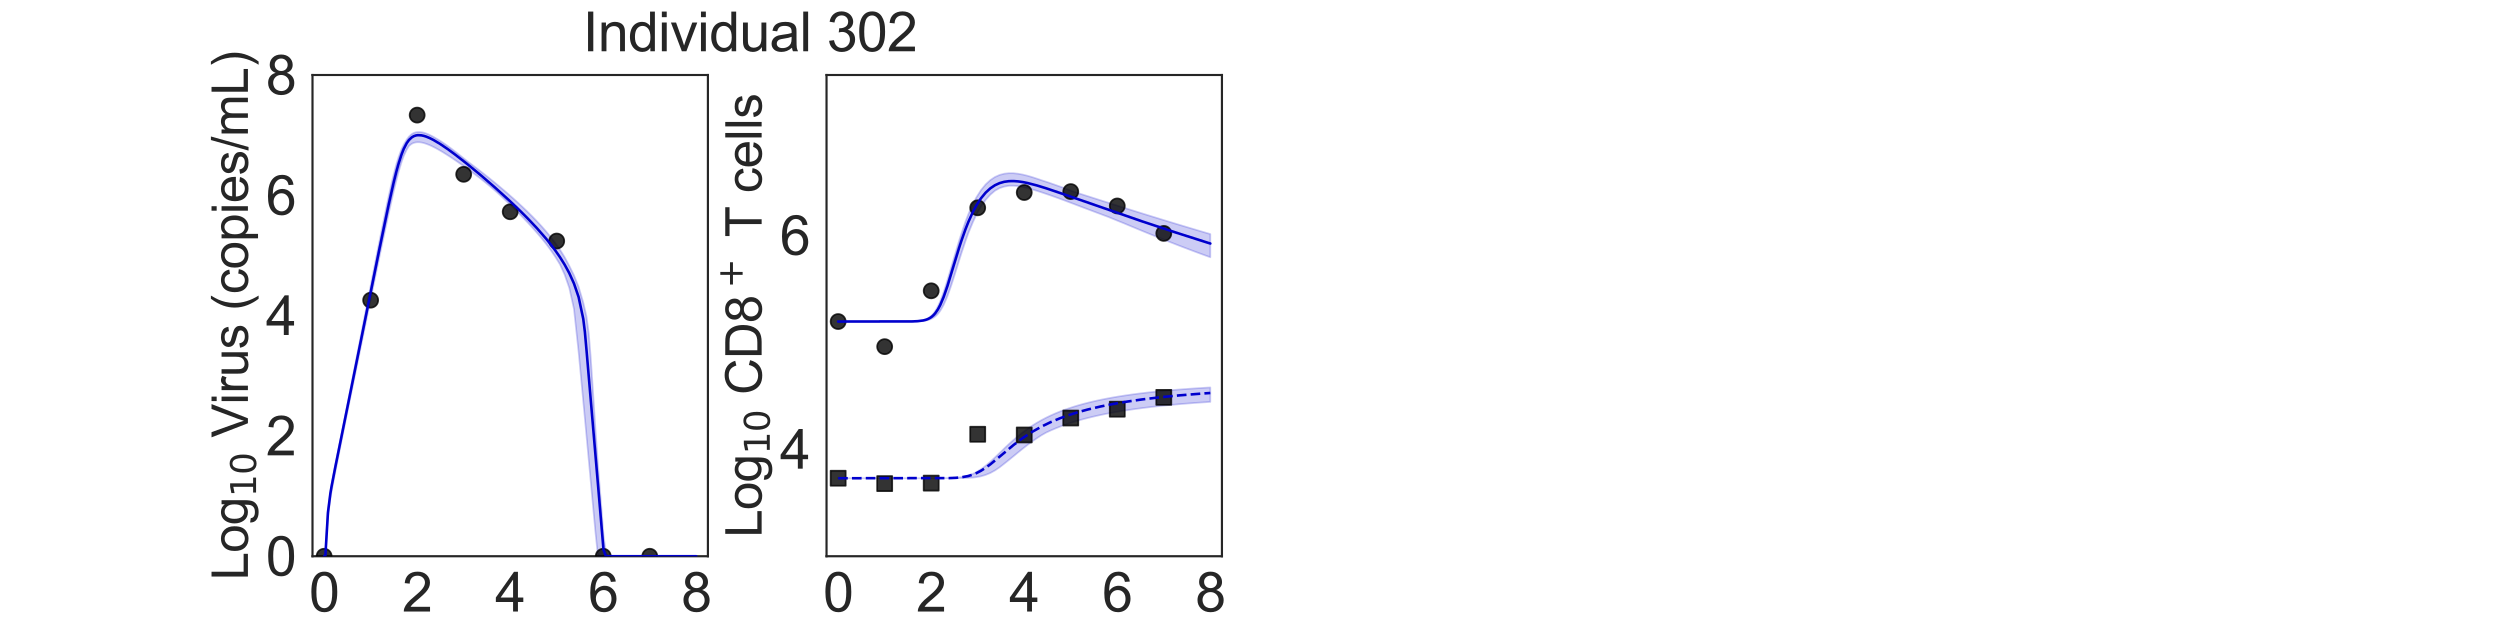 <?xml version="1.0" encoding="utf-8" standalone="no"?>
<!DOCTYPE svg PUBLIC "-//W3C//DTD SVG 1.1//EN"
  "http://www.w3.org/Graphics/SVG/1.1/DTD/svg11.dtd">
<svg xmlns:xlink="http://www.w3.org/1999/xlink" width="1440pt" height="360pt" viewBox="0 0 1440 360" xmlns="http://www.w3.org/2000/svg" version="1.1">
 <defs>
  <style type="text/css">*{stroke-linejoin: round; stroke-linecap: butt}</style>
 </defs>
 <g id="figure_1">
  <g id="patch_1">
   <path d="M 0 360 
L 1440 360 
L 1440 0 
L 0 0 
z
" style="fill: #ffffff"/>
  </g>
  <g id="axes_1">
   <g id="patch_2">
    <path d="M 180 320.4 
L 407.755 320.4 
L 407.755 43.2 
L 180 43.2 
z
" style="fill: #ffffff"/>
   </g>
   <g id="matplotlib.axis_1">
    <g id="xtick_1">
     <g id="text_1">
      <!-- 0 -->
      <g style="fill: #262626" transform="translate(178.024 352.232) scale(0.312 -0.312)">
       <defs>
        <path id="ArialMT-30" d="M 266 2259 
Q 266 3072 433 3567 
Q 600 4063 929 4331 
Q 1259 4600 1759 4600 
Q 2128 4600 2406 4451 
Q 2684 4303 2865 4023 
Q 3047 3744 3150 3342 
Q 3253 2941 3253 2259 
Q 3253 1453 3087 958 
Q 2922 463 2592 192 
Q 2263 -78 1759 -78 
Q 1097 -78 719 397 
Q 266 969 266 2259 
z
M 844 2259 
Q 844 1131 1108 757 
Q 1372 384 1759 384 
Q 2147 384 2411 759 
Q 2675 1134 2675 2259 
Q 2675 3391 2411 3762 
Q 2147 4134 1753 4134 
Q 1366 4134 1134 3806 
Q 844 3388 844 2259 
z
" transform="scale(0.016)"/>
       </defs>
       <use xlink:href="#ArialMT-30"/>
      </g>
     </g>
    </g>
    <g id="xtick_2">
     <g id="text_2">
      <!-- 2 -->
      <g style="fill: #262626" transform="translate(231.613 352.232) scale(0.312 -0.312)">
       <defs>
        <path id="ArialMT-32" d="M 3222 541 
L 3222 0 
L 194 0 
Q 188 203 259 391 
Q 375 700 629 1000 
Q 884 1300 1366 1694 
Q 2113 2306 2375 2664 
Q 2638 3022 2638 3341 
Q 2638 3675 2398 3904 
Q 2159 4134 1775 4134 
Q 1369 4134 1125 3890 
Q 881 3647 878 3216 
L 300 3275 
Q 359 3922 746 4261 
Q 1134 4600 1788 4600 
Q 2447 4600 2831 4234 
Q 3216 3869 3216 3328 
Q 3216 3053 3103 2787 
Q 2991 2522 2730 2228 
Q 2469 1934 1863 1422 
Q 1356 997 1212 845 
Q 1069 694 975 541 
L 3222 541 
z
" transform="scale(0.016)"/>
       </defs>
       <use xlink:href="#ArialMT-32"/>
      </g>
     </g>
    </g>
    <g id="xtick_3">
     <g id="text_3">
      <!-- 4 -->
      <g style="fill: #262626" transform="translate(285.202 352.232) scale(0.312 -0.312)">
       <defs>
        <path id="ArialMT-34" d="M 2069 0 
L 2069 1097 
L 81 1097 
L 81 1613 
L 2172 4581 
L 2631 4581 
L 2631 1613 
L 3250 1613 
L 3250 1097 
L 2631 1097 
L 2631 0 
L 2069 0 
z
M 2069 1613 
L 2069 3678 
L 634 1613 
L 2069 1613 
z
" transform="scale(0.016)"/>
       </defs>
       <use xlink:href="#ArialMT-34"/>
      </g>
     </g>
    </g>
    <g id="xtick_4">
     <g id="text_4">
      <!-- 6 -->
      <g style="fill: #262626" transform="translate(338.792 352.232) scale(0.312 -0.312)">
       <defs>
        <path id="ArialMT-36" d="M 3184 3459 
L 2625 3416 
Q 2550 3747 2413 3897 
Q 2184 4138 1850 4138 
Q 1581 4138 1378 3988 
Q 1113 3794 959 3422 
Q 806 3050 800 2363 
Q 1003 2672 1297 2822 
Q 1591 2972 1913 2972 
Q 2475 2972 2870 2558 
Q 3266 2144 3266 1488 
Q 3266 1056 3080 686 
Q 2894 316 2569 119 
Q 2244 -78 1831 -78 
Q 1128 -78 684 439 
Q 241 956 241 2144 
Q 241 3472 731 4075 
Q 1159 4600 1884 4600 
Q 2425 4600 2770 4297 
Q 3116 3994 3184 3459 
z
M 888 1484 
Q 888 1194 1011 928 
Q 1134 663 1356 523 
Q 1578 384 1822 384 
Q 2178 384 2434 671 
Q 2691 959 2691 1453 
Q 2691 1928 2437 2201 
Q 2184 2475 1800 2475 
Q 1419 2475 1153 2201 
Q 888 1928 888 1484 
z
" transform="scale(0.016)"/>
       </defs>
       <use xlink:href="#ArialMT-36"/>
      </g>
     </g>
    </g>
    <g id="xtick_5">
     <g id="text_5">
      <!-- 8 -->
      <g style="fill: #262626" transform="translate(392.381 352.232) scale(0.312 -0.312)">
       <defs>
        <path id="ArialMT-38" d="M 1131 2484 
Q 781 2613 612 2850 
Q 444 3088 444 3419 
Q 444 3919 803 4259 
Q 1163 4600 1759 4600 
Q 2359 4600 2725 4251 
Q 3091 3903 3091 3403 
Q 3091 3084 2923 2848 
Q 2756 2613 2416 2484 
Q 2838 2347 3058 2040 
Q 3278 1734 3278 1309 
Q 3278 722 2862 322 
Q 2447 -78 1769 -78 
Q 1091 -78 675 323 
Q 259 725 259 1325 
Q 259 1772 486 2073 
Q 713 2375 1131 2484 
z
M 1019 3438 
Q 1019 3113 1228 2906 
Q 1438 2700 1772 2700 
Q 2097 2700 2305 2904 
Q 2513 3109 2513 3406 
Q 2513 3716 2298 3927 
Q 2084 4138 1766 4138 
Q 1444 4138 1231 3931 
Q 1019 3725 1019 3438 
z
M 838 1322 
Q 838 1081 952 856 
Q 1066 631 1291 507 
Q 1516 384 1775 384 
Q 2178 384 2440 643 
Q 2703 903 2703 1303 
Q 2703 1709 2433 1975 
Q 2163 2241 1756 2241 
Q 1359 2241 1098 1978 
Q 838 1716 838 1322 
z
" transform="scale(0.016)"/>
       </defs>
       <use xlink:href="#ArialMT-38"/>
      </g>
     </g>
    </g>
    <g id="text_6">
     <!-- Time (d) -->
     <g style="fill: #262626" transform="translate(241.191 383.253) scale(0.286 -0.286)">
      <defs>
       <path id="ArialMT-54" d="M 1659 0 
L 1659 4041 
L 150 4041 
L 150 4581 
L 3781 4581 
L 3781 4041 
L 2266 4041 
L 2266 0 
L 1659 0 
z
" transform="scale(0.016)"/>
       <path id="ArialMT-69" d="M 425 3934 
L 425 4581 
L 988 4581 
L 988 3934 
L 425 3934 
z
M 425 0 
L 425 3319 
L 988 3319 
L 988 0 
L 425 0 
z
" transform="scale(0.016)"/>
       <path id="ArialMT-6d" d="M 422 0 
L 422 3319 
L 925 3319 
L 925 2853 
Q 1081 3097 1340 3245 
Q 1600 3394 1931 3394 
Q 2300 3394 2536 3241 
Q 2772 3088 2869 2813 
Q 3263 3394 3894 3394 
Q 4388 3394 4653 3120 
Q 4919 2847 4919 2278 
L 4919 0 
L 4359 0 
L 4359 2091 
Q 4359 2428 4304 2576 
Q 4250 2725 4106 2815 
Q 3963 2906 3769 2906 
Q 3419 2906 3187 2673 
Q 2956 2441 2956 1928 
L 2956 0 
L 2394 0 
L 2394 2156 
Q 2394 2531 2256 2718 
Q 2119 2906 1806 2906 
Q 1569 2906 1367 2781 
Q 1166 2656 1075 2415 
Q 984 2175 984 1722 
L 984 0 
L 422 0 
z
" transform="scale(0.016)"/>
       <path id="ArialMT-65" d="M 2694 1069 
L 3275 997 
Q 3138 488 2766 206 
Q 2394 -75 1816 -75 
Q 1088 -75 661 373 
Q 234 822 234 1631 
Q 234 2469 665 2931 
Q 1097 3394 1784 3394 
Q 2450 3394 2872 2941 
Q 3294 2488 3294 1666 
Q 3294 1616 3291 1516 
L 816 1516 
Q 847 969 1125 678 
Q 1403 388 1819 388 
Q 2128 388 2347 550 
Q 2566 713 2694 1069 
z
M 847 1978 
L 2700 1978 
Q 2663 2397 2488 2606 
Q 2219 2931 1791 2931 
Q 1403 2931 1139 2672 
Q 875 2413 847 1978 
z
" transform="scale(0.016)"/>
       <path id="ArialMT-20" transform="scale(0.016)"/>
       <path id="ArialMT-28" d="M 1497 -1347 
Q 1031 -759 709 28 
Q 388 816 388 1659 
Q 388 2403 628 3084 
Q 909 3875 1497 4659 
L 1900 4659 
Q 1522 4009 1400 3731 
Q 1209 3300 1100 2831 
Q 966 2247 966 1656 
Q 966 153 1900 -1347 
L 1497 -1347 
z
" transform="scale(0.016)"/>
       <path id="ArialMT-64" d="M 2575 0 
L 2575 419 
Q 2259 -75 1647 -75 
Q 1250 -75 917 144 
Q 584 363 401 755 
Q 219 1147 219 1656 
Q 219 2153 384 2558 
Q 550 2963 881 3178 
Q 1213 3394 1622 3394 
Q 1922 3394 2156 3267 
Q 2391 3141 2538 2938 
L 2538 4581 
L 3097 4581 
L 3097 0 
L 2575 0 
z
M 797 1656 
Q 797 1019 1065 703 
Q 1334 388 1700 388 
Q 2069 388 2326 689 
Q 2584 991 2584 1609 
Q 2584 2291 2321 2609 
Q 2059 2928 1675 2928 
Q 1300 2928 1048 2622 
Q 797 2316 797 1656 
z
" transform="scale(0.016)"/>
       <path id="ArialMT-29" d="M 791 -1347 
L 388 -1347 
Q 1322 153 1322 1656 
Q 1322 2244 1188 2822 
Q 1081 3291 891 3722 
Q 769 4003 388 4659 
L 791 4659 
Q 1378 3875 1659 3084 
Q 1900 2403 1900 1659 
Q 1900 816 1576 28 
Q 1253 -759 791 -1347 
z
" transform="scale(0.016)"/>
      </defs>
      <use xlink:href="#ArialMT-54"/>
      <use xlink:href="#ArialMT-69" transform="translate(57.334 0)"/>
      <use xlink:href="#ArialMT-6d" transform="translate(79.551 0)"/>
      <use xlink:href="#ArialMT-65" transform="translate(162.852 0)"/>
      <use xlink:href="#ArialMT-20" transform="translate(218.467 0)"/>
      <use xlink:href="#ArialMT-28" transform="translate(246.25 0)"/>
      <use xlink:href="#ArialMT-64" transform="translate(279.551 0)"/>
      <use xlink:href="#ArialMT-29" transform="translate(335.166 0)"/>
     </g>
    </g>
   </g>
   <g id="matplotlib.axis_2">
    <g id="ytick_1">
     <g id="text_7">
      <!-- 0 -->
      <g style="fill: #262626" transform="translate(153.15 331.566) scale(0.312 -0.312)">
       <use xlink:href="#ArialMT-30"/>
      </g>
     </g>
    </g>
    <g id="ytick_2">
     <g id="text_8">
      <!-- 2 -->
      <g style="fill: #262626" transform="translate(153.15 262.266) scale(0.312 -0.312)">
       <use xlink:href="#ArialMT-32"/>
      </g>
     </g>
    </g>
    <g id="ytick_3">
     <g id="text_9">
      <!-- 4 -->
      <g style="fill: #262626" transform="translate(153.15 192.966) scale(0.312 -0.312)">
       <use xlink:href="#ArialMT-34"/>
      </g>
     </g>
    </g>
    <g id="ytick_4">
     <g id="text_10">
      <!-- 6 -->
      <g style="fill: #262626" transform="translate(153.15 123.666) scale(0.312 -0.312)">
       <use xlink:href="#ArialMT-36"/>
      </g>
     </g>
    </g>
    <g id="ytick_5">
     <g id="text_11">
      <!-- 8 -->
      <g style="fill: #262626" transform="translate(153.15 54.366) scale(0.312 -0.312)">
       <use xlink:href="#ArialMT-38"/>
      </g>
     </g>
    </g>
    <g id="text_12">
     <!-- Log$_{10}$ Virus (copies/mL) -->
     <g style="fill: #262626" transform="translate(142.858 334.238) rotate(-90) scale(0.286 -0.286)">
      <defs>
       <path id="ArialMT-4c" d="M 469 0 
L 469 4581 
L 1075 4581 
L 1075 541 
L 3331 541 
L 3331 0 
L 469 0 
z
" transform="scale(0.016)"/>
       <path id="ArialMT-6f" d="M 213 1659 
Q 213 2581 725 3025 
Q 1153 3394 1769 3394 
Q 2453 3394 2887 2945 
Q 3322 2497 3322 1706 
Q 3322 1066 3130 698 
Q 2938 331 2570 128 
Q 2203 -75 1769 -75 
Q 1072 -75 642 372 
Q 213 819 213 1659 
z
M 791 1659 
Q 791 1022 1069 705 
Q 1347 388 1769 388 
Q 2188 388 2466 706 
Q 2744 1025 2744 1678 
Q 2744 2294 2464 2611 
Q 2184 2928 1769 2928 
Q 1347 2928 1069 2612 
Q 791 2297 791 1659 
z
" transform="scale(0.016)"/>
       <path id="ArialMT-67" d="M 319 -275 
L 866 -356 
Q 900 -609 1056 -725 
Q 1266 -881 1628 -881 
Q 2019 -881 2231 -725 
Q 2444 -569 2519 -288 
Q 2563 -116 2559 434 
Q 2191 0 1641 0 
Q 956 0 581 494 
Q 206 988 206 1678 
Q 206 2153 378 2554 
Q 550 2956 876 3175 
Q 1203 3394 1644 3394 
Q 2231 3394 2613 2919 
L 2613 3319 
L 3131 3319 
L 3131 450 
Q 3131 -325 2973 -648 
Q 2816 -972 2473 -1159 
Q 2131 -1347 1631 -1347 
Q 1038 -1347 672 -1080 
Q 306 -813 319 -275 
z
M 784 1719 
Q 784 1066 1043 766 
Q 1303 466 1694 466 
Q 2081 466 2343 764 
Q 2606 1063 2606 1700 
Q 2606 2309 2336 2618 
Q 2066 2928 1684 2928 
Q 1309 2928 1046 2623 
Q 784 2319 784 1719 
z
" transform="scale(0.016)"/>
       <path id="DejaVuSans-31" d="M 794 531 
L 1825 531 
L 1825 4091 
L 703 3866 
L 703 4441 
L 1819 4666 
L 2450 4666 
L 2450 531 
L 3481 531 
L 3481 0 
L 794 0 
L 794 531 
z
" transform="scale(0.016)"/>
       <path id="DejaVuSans-30" d="M 2034 4250 
Q 1547 4250 1301 3770 
Q 1056 3291 1056 2328 
Q 1056 1369 1301 889 
Q 1547 409 2034 409 
Q 2525 409 2770 889 
Q 3016 1369 3016 2328 
Q 3016 3291 2770 3770 
Q 2525 4250 2034 4250 
z
M 2034 4750 
Q 2819 4750 3233 4129 
Q 3647 3509 3647 2328 
Q 3647 1150 3233 529 
Q 2819 -91 2034 -91 
Q 1250 -91 836 529 
Q 422 1150 422 2328 
Q 422 3509 836 4129 
Q 1250 4750 2034 4750 
z
" transform="scale(0.016)"/>
       <path id="ArialMT-56" d="M 1803 0 
L 28 4581 
L 684 4581 
L 1875 1253 
Q 2019 853 2116 503 
Q 2222 878 2363 1253 
L 3600 4581 
L 4219 4581 
L 2425 0 
L 1803 0 
z
" transform="scale(0.016)"/>
       <path id="ArialMT-72" d="M 416 0 
L 416 3319 
L 922 3319 
L 922 2816 
Q 1116 3169 1280 3281 
Q 1444 3394 1641 3394 
Q 1925 3394 2219 3213 
L 2025 2691 
Q 1819 2813 1613 2813 
Q 1428 2813 1281 2702 
Q 1134 2591 1072 2394 
Q 978 2094 978 1738 
L 978 0 
L 416 0 
z
" transform="scale(0.016)"/>
       <path id="ArialMT-75" d="M 2597 0 
L 2597 488 
Q 2209 -75 1544 -75 
Q 1250 -75 995 37 
Q 741 150 617 320 
Q 494 491 444 738 
Q 409 903 409 1263 
L 409 3319 
L 972 3319 
L 972 1478 
Q 972 1038 1006 884 
Q 1059 663 1231 536 
Q 1403 409 1656 409 
Q 1909 409 2131 539 
Q 2353 669 2445 892 
Q 2538 1116 2538 1541 
L 2538 3319 
L 3100 3319 
L 3100 0 
L 2597 0 
z
" transform="scale(0.016)"/>
       <path id="ArialMT-73" d="M 197 991 
L 753 1078 
Q 800 744 1014 566 
Q 1228 388 1613 388 
Q 2000 388 2187 545 
Q 2375 703 2375 916 
Q 2375 1106 2209 1216 
Q 2094 1291 1634 1406 
Q 1016 1563 777 1677 
Q 538 1791 414 1992 
Q 291 2194 291 2438 
Q 291 2659 392 2848 
Q 494 3038 669 3163 
Q 800 3259 1026 3326 
Q 1253 3394 1513 3394 
Q 1903 3394 2198 3281 
Q 2494 3169 2634 2976 
Q 2775 2784 2828 2463 
L 2278 2388 
Q 2241 2644 2061 2787 
Q 1881 2931 1553 2931 
Q 1166 2931 1000 2803 
Q 834 2675 834 2503 
Q 834 2394 903 2306 
Q 972 2216 1119 2156 
Q 1203 2125 1616 2013 
Q 2213 1853 2448 1751 
Q 2684 1650 2818 1456 
Q 2953 1263 2953 975 
Q 2953 694 2789 445 
Q 2625 197 2315 61 
Q 2006 -75 1616 -75 
Q 969 -75 630 194 
Q 291 463 197 991 
z
" transform="scale(0.016)"/>
       <path id="ArialMT-63" d="M 2588 1216 
L 3141 1144 
Q 3050 572 2676 248 
Q 2303 -75 1759 -75 
Q 1078 -75 664 370 
Q 250 816 250 1647 
Q 250 2184 428 2587 
Q 606 2991 970 3192 
Q 1334 3394 1763 3394 
Q 2303 3394 2647 3120 
Q 2991 2847 3088 2344 
L 2541 2259 
Q 2463 2594 2264 2762 
Q 2066 2931 1784 2931 
Q 1359 2931 1093 2626 
Q 828 2322 828 1663 
Q 828 994 1084 691 
Q 1341 388 1753 388 
Q 2084 388 2306 591 
Q 2528 794 2588 1216 
z
" transform="scale(0.016)"/>
       <path id="ArialMT-70" d="M 422 -1272 
L 422 3319 
L 934 3319 
L 934 2888 
Q 1116 3141 1344 3267 
Q 1572 3394 1897 3394 
Q 2322 3394 2647 3175 
Q 2972 2956 3137 2557 
Q 3303 2159 3303 1684 
Q 3303 1175 3120 767 
Q 2938 359 2589 142 
Q 2241 -75 1856 -75 
Q 1575 -75 1351 44 
Q 1128 163 984 344 
L 984 -1272 
L 422 -1272 
z
M 931 1641 
Q 931 1000 1190 694 
Q 1450 388 1819 388 
Q 2194 388 2461 705 
Q 2728 1022 2728 1688 
Q 2728 2322 2467 2637 
Q 2206 2953 1844 2953 
Q 1484 2953 1207 2617 
Q 931 2281 931 1641 
z
" transform="scale(0.016)"/>
       <path id="ArialMT-2f" d="M 0 -78 
L 1328 4659 
L 1778 4659 
L 453 -78 
L 0 -78 
z
" transform="scale(0.016)"/>
      </defs>
      <use xlink:href="#ArialMT-4c" transform="translate(0 0.203)"/>
      <use xlink:href="#ArialMT-6f" transform="translate(55.615 0.203)"/>
      <use xlink:href="#ArialMT-67" transform="translate(111.23 0.203)"/>
      <use xlink:href="#DejaVuSans-31" transform="translate(167.803 -16.203) scale(0.7)"/>
      <use xlink:href="#DejaVuSans-30" transform="translate(212.339 -16.203) scale(0.7)"/>
      <use xlink:href="#ArialMT-20" transform="translate(259.609 0.203)"/>
      <use xlink:href="#ArialMT-56" transform="translate(287.393 0.203)"/>
      <use xlink:href="#ArialMT-69" transform="translate(354.092 0.203)"/>
      <use xlink:href="#ArialMT-72" transform="translate(376.309 0.203)"/>
      <use xlink:href="#ArialMT-75" transform="translate(409.609 0.203)"/>
      <use xlink:href="#ArialMT-73" transform="translate(465.225 0.203)"/>
      <use xlink:href="#ArialMT-20" transform="translate(515.225 0.203)"/>
      <use xlink:href="#ArialMT-28" transform="translate(543.008 0.203)"/>
      <use xlink:href="#ArialMT-63" transform="translate(576.309 0.203)"/>
      <use xlink:href="#ArialMT-6f" transform="translate(626.309 0.203)"/>
      <use xlink:href="#ArialMT-70" transform="translate(681.924 0.203)"/>
      <use xlink:href="#ArialMT-69" transform="translate(737.539 0.203)"/>
      <use xlink:href="#ArialMT-65" transform="translate(759.756 0.203)"/>
      <use xlink:href="#ArialMT-73" transform="translate(815.371 0.203)"/>
      <use xlink:href="#ArialMT-2f" transform="translate(865.371 0.203)"/>
      <use xlink:href="#ArialMT-6d" transform="translate(893.154 0.203)"/>
      <use xlink:href="#ArialMT-4c" transform="translate(976.455 0.203)"/>
      <use xlink:href="#ArialMT-29" transform="translate(1032.07 0.203)"/>
     </g>
    </g>
   </g>
   <g id="patch_3">
    <path d="M 180 320.4 
L 180 43.2 
" style="fill: none; stroke: #262626; stroke-width: 1.25; stroke-linejoin: miter; stroke-linecap: square"/>
   </g>
   <g id="patch_4">
    <path d="M 407.755 320.4 
L 407.755 43.2 
" style="fill: none; stroke: #262626; stroke-width: 1.25; stroke-linejoin: miter; stroke-linecap: square"/>
   </g>
   <g id="patch_5">
    <path d="M 180 320.4 
L 407.755 320.4 
" style="fill: none; stroke: #262626; stroke-width: 1.25; stroke-linejoin: miter; stroke-linecap: square"/>
   </g>
   <g id="patch_6">
    <path d="M 180 43.2 
L 407.755 43.2 
" style="fill: none; stroke: #262626; stroke-width: 1.25; stroke-linejoin: miter; stroke-linecap: square"/>
   </g>
   <g id="FillBetweenPolyCollection_1">
    <defs>
     <path id="m9de901f0f7" d="M 186.699 -39.6 
L 186.699 -39.6 
L 186.699 -39.6 
L 186.702 -39.6 
L 186.732 -39.6 
L 186.894 -39.6 
L 186.997 -39.6 
L 187.39 -39.6 
L 187.627 -41.54 
L 188.434 -56.831 
L 188.903 -62.158 
L 190.297 -72.866 
L 190.942 -76.6 
L 192.411 -84.404 
L 193.176 -88.27 
L 194.66 -95.738 
L 195.519 -100.032 
L 197.014 -107.473 
L 197.944 -112.079 
L 199.439 -119.51 
L 200.425 -124.281 
L 201.914 -131.522 
L 202.941 -136.491 
L 204.423 -143.691 
L 205.479 -148.801 
L 207.096 -156.674 
L 208.135 -161.703 
L 209.566 -168.647 
L 210.645 -173.869 
L 212.203 -181.442 
L 213.279 -186.646 
L 214.739 -193.718 
L 215.843 -199.046 
L 217.418 -206.633 
L 218.515 -211.851 
L 219.998 -218.879 
L 221.125 -224.185 
L 222.733 -231.685 
L 223.868 -236.913 
L 225.615 -244.74 
L 226.754 -249.704 
L 228.358 -256.273 
L 229.555 -260.883 
L 231.309 -266.694 
L 232.534 -270.11 
L 234.283 -273.847 
L 235.562 -275.941 
L 237.129 -277.157 
L 238.324 -277.693 
L 239.573 -277.997 
L 240.659 -278.081 
L 241.763 -278.038 
L 242.634 -277.92 
L 243.465 -277.754 
L 244.187 -277.57 
L 244.916 -277.355 
L 245.52 -277.147 
L 246.764 -276.684 
L 247.487 -276.378 
L 248.833 -275.77 
L 249.662 -275.363 
L 251.084 -274.629 
L 252.019 -274.117 
L 253.545 -273.249 
L 254.609 -272.617 
L 256.402 -271.519 
L 257.676 -270.71 
L 260.014 -269.187 
L 261.654 -268.085 
L 264.334 -266.244 
L 266.291 -264.867 
L 268.97 -262.946 
L 271.65 -260.982 
L 274.329 -258.985 
L 277.009 -256.953 
L 279.688 -254.81 
L 282.368 -252.576 
L 285.047 -250.304 
L 287.727 -247.908 
L 290.406 -245.393 
L 293.086 -242.834 
L 295.765 -240.228 
L 298.445 -237.558 
L 301.124 -234.806 
L 303.804 -231.98 
L 306.483 -229.066 
L 309.162 -226.046 
L 311.842 -222.899 
L 314.521 -219.576 
L 317.201 -215.955 
L 319.88 -212.04 
L 322.56 -207.675 
L 325.239 -201.813 
L 327.919 -194.156 
L 330.598 -182.116 
L 333.278 -157.37 
L 335.957 -128.984 
L 336.493 -123.28 
L 336.878 -119.158 
L 337.089 -116.893 
L 337.22 -115.493 
L 337.223 -115.455 
L 337.259 -115.076 
L 337.299 -114.642 
L 337.364 -113.946 
L 337.429 -113.251 
L 337.517 -112.312 
L 337.605 -111.367 
L 337.732 -110.007 
L 337.924 -107.95 
L 338.643 -100.241 
L 339.151 -94.763 
L 340.201 -83.448 
L 340.88 -76.131 
L 342.143 -62.507 
L 342.953 -53.77 
L 344.323 -40.567 
L 345.231 -39.6 
L 346.641 -39.6 
L 347.623 -39.6 
L 349.049 -39.6 
L 350.102 -39.6 
L 351.593 -39.6 
L 352.798 -39.6 
L 354.657 -39.6 
L 356.516 -39.6 
L 359.195 -39.6 
L 361.875 -39.6 
L 364.554 -39.6 
L 367.234 -39.6 
L 369.913 -39.6 
L 372.593 -39.6 
L 375.272 -39.6 
L 377.952 -39.6 
L 380.631 -39.6 
L 383.311 -39.6 
L 385.99 -39.6 
L 388.67 -39.6 
L 391.349 -39.6 
L 394.029 -39.6 
L 396.708 -39.6 
L 399.388 -39.6 
L 401.056 -39.6 
L 401.056 -39.6 
L 401.056 -39.6 
L 399.388 -39.6 
L 396.708 -39.6 
L 394.029 -39.6 
L 391.349 -39.6 
L 388.67 -39.6 
L 385.99 -39.6 
L 383.311 -39.6 
L 380.631 -39.6 
L 377.952 -39.6 
L 375.272 -39.6 
L 372.593 -39.6 
L 369.913 -39.6 
L 367.234 -39.6 
L 364.554 -39.6 
L 361.875 -39.6 
L 359.195 -39.6 
L 356.516 -39.6 
L 354.657 -39.6 
L 352.798 -39.6 
L 351.593 -39.6 
L 350.102 -39.6 
L 349.049 -41.15 
L 347.623 -51.77 
L 346.641 -64.269 
L 345.231 -81.937 
L 344.323 -93.532 
L 342.953 -113.11 
L 342.143 -125.607 
L 340.88 -144.783 
L 340.201 -154.89 
L 339.151 -167.748 
L 338.643 -171.549 
L 337.924 -176.888 
L 337.732 -178.093 
L 337.605 -178.64 
L 337.517 -179.021 
L 337.429 -179.398 
L 337.364 -179.679 
L 337.299 -179.959 
L 337.259 -180.134 
L 337.223 -180.286 
L 337.22 -180.301 
L 337.089 -180.865 
L 336.878 -181.777 
L 336.493 -183.437 
L 335.957 -185.749 
L 333.278 -194.782 
L 330.598 -201.443 
L 327.919 -206.864 
L 325.239 -211.866 
L 322.56 -216.167 
L 319.88 -219.998 
L 317.201 -223.491 
L 314.521 -226.732 
L 311.842 -229.777 
L 309.162 -232.667 
L 306.483 -235.43 
L 303.804 -238.088 
L 301.124 -240.657 
L 298.445 -243.15 
L 295.765 -245.578 
L 293.086 -247.946 
L 290.406 -250.263 
L 287.727 -252.531 
L 285.047 -254.755 
L 282.368 -256.938 
L 279.688 -259.08 
L 277.009 -261.184 
L 274.329 -263.25 
L 271.65 -265.277 
L 268.97 -267.264 
L 266.291 -269.43 
L 264.334 -271.001 
L 261.654 -273.108 
L 260.014 -274.349 
L 257.676 -276.068 
L 256.402 -276.969 
L 254.609 -278.178 
L 253.545 -278.87 
L 252.019 -279.795 
L 251.084 -280.339 
L 249.662 -281.156 
L 248.833 -281.612 
L 247.487 -282.281 
L 246.764 -282.616 
L 245.52 -283.112 
L 244.916 -283.329 
L 244.187 -283.548 
L 243.465 -283.728 
L 242.634 -283.877 
L 241.763 -283.962 
L 240.659 -283.965 
L 239.573 -283.825 
L 238.324 -283.423 
L 237.129 -282.75 
L 235.562 -281.315 
L 234.283 -279.597 
L 232.534 -276.644 
L 231.309 -274.181 
L 229.555 -269.393 
L 228.358 -265.563 
L 226.754 -259.471 
L 225.615 -254.769 
L 223.868 -246.905 
L 222.733 -241.594 
L 221.125 -233.785 
L 219.998 -228.226 
L 218.515 -220.804 
L 217.418 -215.282 
L 215.843 -207.297 
L 214.739 -201.691 
L 213.279 -194.258 
L 212.203 -188.779 
L 210.645 -180.816 
L 209.566 -175.312 
L 208.135 -168.006 
L 207.096 -162.708 
L 205.479 -154.425 
L 204.423 -149.038 
L 202.941 -141.461 
L 201.914 -136.224 
L 200.425 -128.637 
L 199.439 -123.678 
L 197.944 -116.13 
L 197.014 -111.505 
L 195.519 -104.044 
L 194.66 -99.786 
L 193.176 -92.368 
L 192.411 -88.51 
L 190.942 -80.644 
L 190.297 -76.665 
L 188.903 -65.479 
L 188.434 -59.737 
L 187.627 -44.3 
L 187.39 -39.903 
L 186.997 -39.6 
L 186.894 -39.6 
L 186.732 -39.6 
L 186.702 -39.6 
L 186.699 -39.6 
L 186.699 -39.6 
z
" style="stroke: #0000cd; stroke-opacity: 0.2"/>
    </defs>
    <g clip-path="url(#p2e8aaa7669)">
     <use xlink:href="#m9de901f0f7" x="0" y="360" style="fill: #0000cd; fill-opacity: 0.2; stroke: #0000cd; stroke-opacity: 0.2"/>
    </g>
   </g>
   <g id="PathCollection_1">
    <defs>
     <path id="m8d1c4cf923" d="M 0 4.33 
C 1.148 4.33 2.25 3.874 3.062 3.062 
C 3.874 2.25 4.33 1.148 4.33 0 
C 4.33 -1.148 3.874 -2.25 3.062 -3.062 
C 2.25 -3.874 1.148 -4.33 0 -4.33 
C -1.148 -4.33 -2.25 -3.874 -3.062 -3.062 
C -3.874 -2.25 -4.33 -1.148 -4.33 0 
C -4.33 1.148 -3.874 2.25 -3.062 3.062 
C -2.25 3.874 -1.148 4.33 0 4.33 
z
" style="stroke: #000000; stroke-opacity: 0.8"/>
    </defs>
    <g clip-path="url(#p2e8aaa7669)">
     <use xlink:href="#m8d1c4cf923" x="186.699" y="320.4" style="fill-opacity: 0.8; stroke: #000000; stroke-opacity: 0.8"/>
     <use xlink:href="#m8d1c4cf923" x="213.493" y="172.91" style="fill-opacity: 0.8; stroke: #000000; stroke-opacity: 0.8"/>
     <use xlink:href="#m8d1c4cf923" x="240.288" y="66.301" style="fill-opacity: 0.8; stroke: #000000; stroke-opacity: 0.8"/>
     <use xlink:href="#m8d1c4cf923" x="267.083" y="100.407" style="fill-opacity: 0.8; stroke: #000000; stroke-opacity: 0.8"/>
     <use xlink:href="#m8d1c4cf923" x="293.878" y="121.986" style="fill-opacity: 0.8; stroke: #000000; stroke-opacity: 0.8"/>
     <use xlink:href="#m8d1c4cf923" x="320.672" y="138.842" style="fill-opacity: 0.8; stroke: #000000; stroke-opacity: 0.8"/>
     <use xlink:href="#m8d1c4cf923" x="347.467" y="320.4" style="fill-opacity: 0.8; stroke: #000000; stroke-opacity: 0.8"/>
     <use xlink:href="#m8d1c4cf923" x="374.262" y="320.4" style="fill-opacity: 0.8; stroke: #000000; stroke-opacity: 0.8"/>
    </g>
   </g>
   <g id="line2d_1">
    <path d="M 186.699 320.4 
L 187.39 320.4 
L 188.903 295.183 
L 190.297 284.211 
L 190.942 280.405 
L 193.176 268.827 
L 218.515 143.581 
L 223.868 117.919 
L 226.754 105.115 
L 228.358 98.694 
L 229.555 94.373 
L 231.309 88.934 
L 232.534 85.83 
L 234.283 82.429 
L 235.562 80.644 
L 237.129 79.157 
L 238.324 78.447 
L 239.573 78.019 
L 240.659 77.856 
L 242.634 77.944 
L 244.187 78.278 
L 245.52 78.705 
L 247.487 79.519 
L 249.662 80.615 
L 253.545 82.93 
L 257.676 85.731 
L 261.654 88.643 
L 268.97 94.352 
L 277.009 100.993 
L 285.047 107.953 
L 293.086 115.248 
L 298.445 120.34 
L 303.804 125.672 
L 309.162 131.328 
L 314.521 137.455 
L 317.201 140.768 
L 319.88 144.313 
L 322.56 148.165 
L 325.239 152.445 
L 327.919 157.354 
L 330.598 163.276 
L 333.278 171.093 
L 335.957 183.686 
L 336.878 191.117 
L 337.924 202.772 
L 344.323 277.799 
L 347.623 316.732 
L 349.049 320.4 
L 401.056 320.4 
L 401.056 320.4 
" clip-path="url(#p2e8aaa7669)" style="fill: none; stroke: #0000cd; stroke-width: 1.5; stroke-linecap: round"/>
   </g>
  </g>
  <g id="axes_2">
   <g id="patch_7">
    <path d="M 476.082 320.4 
L 703.837 320.4 
L 703.837 43.2 
L 476.082 43.2 
z
" style="fill: #ffffff"/>
   </g>
   <g id="matplotlib.axis_3">
    <g id="xtick_6">
     <g id="text_13">
      <!-- 0 -->
      <g style="fill: #262626" transform="translate(474.105 352.232) scale(0.312 -0.312)">
       <use xlink:href="#ArialMT-30"/>
      </g>
     </g>
    </g>
    <g id="xtick_7">
     <g id="text_14">
      <!-- 2 -->
      <g style="fill: #262626" transform="translate(527.695 352.232) scale(0.312 -0.312)">
       <use xlink:href="#ArialMT-32"/>
      </g>
     </g>
    </g>
    <g id="xtick_8">
     <g id="text_15">
      <!-- 4 -->
      <g style="fill: #262626" transform="translate(581.284 352.232) scale(0.312 -0.312)">
       <use xlink:href="#ArialMT-34"/>
      </g>
     </g>
    </g>
    <g id="xtick_9">
     <g id="text_16">
      <!-- 6 -->
      <g style="fill: #262626" transform="translate(634.874 352.232) scale(0.312 -0.312)">
       <use xlink:href="#ArialMT-36"/>
      </g>
     </g>
    </g>
    <g id="xtick_10">
     <g id="text_17">
      <!-- 8 -->
      <g style="fill: #262626" transform="translate(688.463 352.232) scale(0.312 -0.312)">
       <use xlink:href="#ArialMT-38"/>
      </g>
     </g>
    </g>
    <g id="text_18">
     <!-- Time (d) -->
     <g style="fill: #262626" transform="translate(537.273 383.253) scale(0.286 -0.286)">
      <use xlink:href="#ArialMT-54"/>
      <use xlink:href="#ArialMT-69" transform="translate(57.334 0)"/>
      <use xlink:href="#ArialMT-6d" transform="translate(79.551 0)"/>
      <use xlink:href="#ArialMT-65" transform="translate(162.852 0)"/>
      <use xlink:href="#ArialMT-20" transform="translate(218.467 0)"/>
      <use xlink:href="#ArialMT-28" transform="translate(246.25 0)"/>
      <use xlink:href="#ArialMT-64" transform="translate(279.551 0)"/>
      <use xlink:href="#ArialMT-29" transform="translate(335.166 0)"/>
     </g>
    </g>
   </g>
   <g id="matplotlib.axis_4">
    <g id="ytick_6">
     <g id="text_19">
      <!-- 4 -->
      <g style="fill: #262626" transform="translate(449.232 269.966) scale(0.312 -0.312)">
       <use xlink:href="#ArialMT-34"/>
      </g>
     </g>
    </g>
    <g id="ytick_7">
     <g id="text_20">
      <!-- 6 -->
      <g style="fill: #262626" transform="translate(449.232 146.766) scale(0.312 -0.312)">
       <use xlink:href="#ArialMT-36"/>
      </g>
     </g>
    </g>
    <g id="text_21">
     <!-- Log$_{10}$ CD8$^+$ T cells -->
     <g style="fill: #262626" transform="translate(438.94 309.642) rotate(-90) scale(0.286 -0.286)">
      <defs>
       <path id="ArialMT-43" d="M 3763 1606 
L 4369 1453 
Q 4178 706 3683 314 
Q 3188 -78 2472 -78 
Q 1731 -78 1267 223 
Q 803 525 561 1097 
Q 319 1669 319 2325 
Q 319 3041 592 3573 
Q 866 4106 1370 4382 
Q 1875 4659 2481 4659 
Q 3169 4659 3637 4309 
Q 4106 3959 4291 3325 
L 3694 3184 
Q 3534 3684 3231 3912 
Q 2928 4141 2469 4141 
Q 1941 4141 1586 3887 
Q 1231 3634 1087 3207 
Q 944 2781 944 2328 
Q 944 1744 1114 1308 
Q 1284 872 1643 656 
Q 2003 441 2422 441 
Q 2931 441 3284 734 
Q 3638 1028 3763 1606 
z
" transform="scale(0.016)"/>
       <path id="ArialMT-44" d="M 494 0 
L 494 4581 
L 2072 4581 
Q 2606 4581 2888 4516 
Q 3281 4425 3559 4188 
Q 3922 3881 4101 3404 
Q 4281 2928 4281 2316 
Q 4281 1794 4159 1391 
Q 4038 988 3847 723 
Q 3656 459 3429 307 
Q 3203 156 2883 78 
Q 2563 0 2147 0 
L 494 0 
z
M 1100 541 
L 2078 541 
Q 2531 541 2789 625 
Q 3047 709 3200 863 
Q 3416 1078 3536 1442 
Q 3656 1806 3656 2325 
Q 3656 3044 3420 3430 
Q 3184 3816 2847 3947 
Q 2603 4041 2063 4041 
L 1100 4041 
L 1100 541 
z
" transform="scale(0.016)"/>
       <path id="DejaVuSans-2b" d="M 2944 4013 
L 2944 2272 
L 4684 2272 
L 4684 1741 
L 2944 1741 
L 2944 0 
L 2419 0 
L 2419 1741 
L 678 1741 
L 678 2272 
L 2419 2272 
L 2419 4013 
L 2944 4013 
z
" transform="scale(0.016)"/>
       <path id="ArialMT-6c" d="M 409 0 
L 409 4581 
L 972 4581 
L 972 0 
L 409 0 
z
" transform="scale(0.016)"/>
      </defs>
      <use xlink:href="#ArialMT-4c" transform="translate(0 0.827)"/>
      <use xlink:href="#ArialMT-6f" transform="translate(55.615 0.827)"/>
      <use xlink:href="#ArialMT-67" transform="translate(111.23 0.827)"/>
      <use xlink:href="#DejaVuSans-31" transform="translate(167.803 -15.58) scale(0.7)"/>
      <use xlink:href="#DejaVuSans-30" transform="translate(212.339 -15.58) scale(0.7)"/>
      <use xlink:href="#ArialMT-20" transform="translate(259.609 0.827)"/>
      <use xlink:href="#ArialMT-43" transform="translate(287.393 0.827)"/>
      <use xlink:href="#ArialMT-44" transform="translate(359.609 0.827)"/>
      <use xlink:href="#ArialMT-38" transform="translate(431.826 0.827)"/>
      <use xlink:href="#DejaVuSans-2b" transform="translate(502.036 39.108) scale(0.7)"/>
      <use xlink:href="#ArialMT-20" transform="translate(577.061 0.827)"/>
      <use xlink:href="#ArialMT-54" transform="translate(604.844 0.827)"/>
      <use xlink:href="#ArialMT-20" transform="translate(665.928 0.827)"/>
      <use xlink:href="#ArialMT-63" transform="translate(693.711 0.827)"/>
      <use xlink:href="#ArialMT-65" transform="translate(743.711 0.827)"/>
      <use xlink:href="#ArialMT-6c" transform="translate(799.326 0.827)"/>
      <use xlink:href="#ArialMT-6c" transform="translate(821.543 0.827)"/>
      <use xlink:href="#ArialMT-73" transform="translate(843.76 0.827)"/>
     </g>
    </g>
   </g>
   <g id="patch_8">
    <path d="M 476.082 320.4 
L 476.082 43.2 
" style="fill: none; stroke: #262626; stroke-width: 1.25; stroke-linejoin: miter; stroke-linecap: square"/>
   </g>
   <g id="patch_9">
    <path d="M 703.837 320.4 
L 703.837 43.2 
" style="fill: none; stroke: #262626; stroke-width: 1.25; stroke-linejoin: miter; stroke-linecap: square"/>
   </g>
   <g id="patch_10">
    <path d="M 476.082 320.4 
L 703.837 320.4 
" style="fill: none; stroke: #262626; stroke-width: 1.25; stroke-linejoin: miter; stroke-linecap: square"/>
   </g>
   <g id="patch_11">
    <path d="M 476.082 43.2 
L 703.837 43.2 
" style="fill: none; stroke: #262626; stroke-width: 1.25; stroke-linejoin: miter; stroke-linecap: square"/>
   </g>
   <g id="FillBetweenPolyCollection_2">
    <defs>
     <path id="mc5df204809" d="M 482.78 -174.788 
L 482.78 -174.788 
L 482.781 -174.788 
L 482.784 -174.788 
L 482.814 -174.788 
L 482.975 -174.788 
L 483.078 -174.788 
L 483.472 -174.788 
L 483.709 -174.788 
L 484.516 -174.788 
L 484.985 -174.788 
L 486.379 -174.788 
L 487.023 -174.788 
L 488.493 -174.788 
L 489.258 -174.788 
L 490.742 -174.788 
L 491.6 -174.788 
L 493.095 -174.788 
L 494.026 -174.788 
L 495.52 -174.788 
L 496.507 -174.788 
L 497.996 -174.788 
L 499.023 -174.788 
L 500.505 -174.788 
L 501.56 -174.788 
L 503.178 -174.788 
L 504.217 -174.788 
L 505.647 -174.788 
L 506.726 -174.788 
L 508.285 -174.788 
L 509.361 -174.788 
L 510.821 -174.788 
L 511.924 -174.788 
L 513.499 -174.788 
L 514.596 -174.789 
L 516.08 -174.79 
L 517.207 -174.791 
L 518.815 -174.793 
L 519.95 -174.795 
L 521.697 -174.801 
L 522.836 -174.807 
L 524.44 -174.821 
L 525.636 -174.838 
L 527.391 -174.877 
L 528.616 -174.92 
L 530.365 -175.021 
L 531.644 -175.14 
L 533.21 -175.367 
L 534.405 -175.628 
L 535.655 -176.018 
L 536.74 -176.486 
L 537.844 -177.123 
L 538.716 -177.764 
L 539.547 -178.505 
L 540.269 -179.263 
L 540.997 -180.16 
L 541.601 -180.995 
L 542.846 -183.106 
L 543.568 -184.45 
L 544.914 -187.478 
L 545.744 -189.498 
L 547.165 -193.433 
L 548.101 -196.166 
L 549.626 -200.923 
L 550.691 -204.316 
L 552.483 -210.065 
L 553.758 -214.091 
L 556.095 -221.061 
L 557.736 -225.652 
L 560.415 -232.11 
L 562.373 -236.309 
L 565.052 -240.99 
L 567.732 -244.834 
L 570.411 -247.848 
L 573.09 -250.133 
L 575.77 -251.651 
L 578.449 -252.523 
L 581.129 -253.002 
L 583.808 -253.038 
L 586.488 -252.778 
L 589.167 -252.277 
L 591.847 -251.643 
L 594.526 -250.909 
L 597.206 -250.1 
L 599.885 -249.236 
L 602.565 -248.332 
L 605.244 -247.401 
L 607.924 -246.45 
L 610.603 -245.487 
L 613.283 -244.491 
L 615.962 -243.483 
L 618.641 -242.471 
L 621.321 -241.457 
L 624 -240.444 
L 626.68 -239.432 
L 629.359 -238.422 
L 632.039 -237.415 
L 632.575 -237.214 
L 632.959 -237.069 
L 633.171 -236.99 
L 633.302 -236.941 
L 633.305 -236.94 
L 633.34 -236.927 
L 633.381 -236.911 
L 633.446 -236.887 
L 633.511 -236.863 
L 633.598 -236.83 
L 633.687 -236.797 
L 633.813 -236.749 
L 634.005 -236.678 
L 634.724 -236.409 
L 635.233 -236.219 
L 636.283 -235.826 
L 636.962 -235.573 
L 638.225 -235.103 
L 639.035 -234.773 
L 640.405 -234.212 
L 641.313 -233.842 
L 642.723 -233.267 
L 643.705 -232.867 
L 645.13 -232.289 
L 646.183 -231.863 
L 647.675 -231.26 
L 648.879 -230.754 
L 650.738 -229.975 
L 652.598 -229.199 
L 655.277 -228.087 
L 657.957 -226.982 
L 660.636 -225.884 
L 663.316 -224.794 
L 665.995 -223.712 
L 668.674 -222.639 
L 671.354 -221.574 
L 674.033 -220.518 
L 676.713 -219.471 
L 679.392 -218.433 
L 682.072 -217.406 
L 684.751 -216.387 
L 687.431 -215.379 
L 690.11 -214.383 
L 692.79 -213.396 
L 695.469 -212.421 
L 697.138 -211.818 
L 697.138 -225.189 
L 697.138 -225.189 
L 695.469 -225.678 
L 692.79 -226.467 
L 690.11 -227.26 
L 687.431 -228.057 
L 684.751 -228.857 
L 682.072 -229.661 
L 679.392 -230.469 
L 676.713 -231.28 
L 674.033 -232.095 
L 671.354 -232.912 
L 668.674 -233.733 
L 665.995 -234.558 
L 663.316 -235.385 
L 660.636 -236.215 
L 657.957 -237.048 
L 655.277 -237.884 
L 652.598 -238.723 
L 650.738 -239.306 
L 648.879 -239.891 
L 647.675 -240.27 
L 646.183 -240.741 
L 645.13 -241.073 
L 643.705 -241.524 
L 642.723 -241.835 
L 641.313 -242.282 
L 640.405 -242.57 
L 639.035 -243.006 
L 638.225 -243.263 
L 636.962 -243.665 
L 636.283 -243.882 
L 635.233 -244.216 
L 634.724 -244.378 
L 634.005 -244.608 
L 633.813 -244.669 
L 633.687 -244.71 
L 633.598 -244.738 
L 633.511 -244.766 
L 633.446 -244.787 
L 633.381 -244.807 
L 633.34 -244.82 
L 633.305 -244.831 
L 633.302 -244.833 
L 633.171 -244.874 
L 632.959 -244.942 
L 632.575 -245.065 
L 632.039 -245.236 
L 629.359 -246.093 
L 626.68 -246.951 
L 624 -247.809 
L 621.321 -248.668 
L 618.641 -249.6 
L 615.962 -250.581 
L 613.283 -251.556 
L 610.603 -252.523 
L 607.924 -253.477 
L 605.244 -254.413 
L 602.565 -255.322 
L 599.885 -256.194 
L 597.206 -257.106 
L 594.526 -257.984 
L 591.847 -258.768 
L 589.167 -259.429 
L 586.488 -259.928 
L 583.808 -260.22 
L 581.129 -260.248 
L 578.449 -259.947 
L 575.77 -259.241 
L 573.09 -258.044 
L 570.411 -256.258 
L 567.732 -253.778 
L 565.052 -250.492 
L 562.373 -246.286 
L 560.415 -242.574 
L 557.736 -236.519 
L 556.095 -232.282 
L 553.758 -225.419 
L 552.483 -221.443 
L 550.691 -215.399 
L 549.626 -211.85 
L 548.101 -206.672 
L 547.165 -203.474 
L 545.744 -198.678 
L 544.914 -196.006 
L 543.568 -191.834 
L 542.846 -189.821 
L 541.601 -186.541 
L 540.997 -185.19 
L 540.269 -183.596 
L 539.547 -182.24 
L 538.716 -180.868 
L 537.844 -179.649 
L 536.74 -178.385 
L 535.655 -177.435 
L 534.405 -176.617 
L 533.21 -176.055 
L 531.644 -175.574 
L 530.365 -175.302 
L 528.616 -175.084 
L 527.391 -174.981 
L 525.636 -174.898 
L 524.44 -174.859 
L 522.836 -174.83 
L 521.697 -174.816 
L 519.95 -174.804 
L 518.815 -174.798 
L 517.207 -174.794 
L 516.08 -174.792 
L 514.596 -174.79 
L 513.499 -174.789 
L 511.924 -174.789 
L 510.821 -174.788 
L 509.361 -174.788 
L 508.285 -174.788 
L 506.726 -174.788 
L 505.647 -174.788 
L 504.217 -174.788 
L 503.178 -174.788 
L 501.56 -174.788 
L 500.505 -174.788 
L 499.023 -174.788 
L 497.996 -174.788 
L 496.507 -174.788 
L 495.52 -174.788 
L 494.026 -174.788 
L 493.095 -174.788 
L 491.6 -174.788 
L 490.742 -174.788 
L 489.258 -174.788 
L 488.493 -174.788 
L 487.023 -174.788 
L 486.379 -174.788 
L 484.985 -174.788 
L 484.516 -174.788 
L 483.709 -174.788 
L 483.472 -174.788 
L 483.078 -174.788 
L 482.975 -174.788 
L 482.814 -174.788 
L 482.784 -174.788 
L 482.781 -174.788 
L 482.78 -174.788 
z
" style="stroke: #0000cd; stroke-opacity: 0.2"/>
    </defs>
    <g clip-path="url(#p0bc17fbea9)">
     <use xlink:href="#mc5df204809" x="0" y="360" style="fill: #0000cd; fill-opacity: 0.2; stroke: #0000cd; stroke-opacity: 0.2"/>
    </g>
   </g>
   <g id="FillBetweenPolyCollection_3">
    <defs>
     <path id="meffe846b26" d="M 482.78 -84.537 
L 482.78 -84.537 
L 482.781 -84.537 
L 482.784 -84.537 
L 482.814 -84.537 
L 482.975 -84.537 
L 483.078 -84.537 
L 483.472 -84.537 
L 483.709 -84.537 
L 484.516 -84.537 
L 484.985 -84.537 
L 486.379 -84.537 
L 487.023 -84.537 
L 488.493 -84.537 
L 489.258 -84.537 
L 490.742 -84.537 
L 491.6 -84.537 
L 493.095 -84.537 
L 494.026 -84.537 
L 495.52 -84.537 
L 496.507 -84.537 
L 497.996 -84.537 
L 499.023 -84.537 
L 500.505 -84.537 
L 501.56 -84.537 
L 503.178 -84.537 
L 504.217 -84.537 
L 505.647 -84.537 
L 506.726 -84.537 
L 508.285 -84.537 
L 509.361 -84.537 
L 510.821 -84.537 
L 511.924 -84.537 
L 513.499 -84.537 
L 514.596 -84.537 
L 516.08 -84.537 
L 517.207 -84.537 
L 518.815 -84.537 
L 519.95 -84.537 
L 521.697 -84.537 
L 522.836 -84.537 
L 524.44 -84.537 
L 525.636 -84.537 
L 527.391 -84.537 
L 528.616 -84.537 
L 530.365 -84.537 
L 531.644 -84.537 
L 533.21 -84.537 
L 534.405 -84.537 
L 535.655 -84.537 
L 536.74 -84.537 
L 537.844 -84.537 
L 538.716 -84.537 
L 539.547 -84.537 
L 540.269 -84.537 
L 540.997 -84.538 
L 541.601 -84.538 
L 542.846 -84.538 
L 543.568 -84.539 
L 544.914 -84.54 
L 545.744 -84.541 
L 547.165 -84.544 
L 548.101 -84.547 
L 549.626 -84.553 
L 550.691 -84.56 
L 552.483 -84.577 
L 553.758 -84.597 
L 556.095 -84.654 
L 557.736 -84.728 
L 560.415 -84.919 
L 562.373 -85.163 
L 565.052 -85.656 
L 567.732 -86.453 
L 570.411 -87.543 
L 573.09 -89.019 
L 575.77 -90.826 
L 578.449 -92.921 
L 581.129 -95.062 
L 583.808 -97.253 
L 586.488 -99.457 
L 589.167 -101.622 
L 591.847 -103.707 
L 594.526 -105.689 
L 597.206 -107.555 
L 599.885 -109.298 
L 602.565 -110.833 
L 605.244 -112.064 
L 607.924 -113.206 
L 610.603 -114.268 
L 613.283 -115.255 
L 615.962 -116.174 
L 618.641 -117.03 
L 621.321 -117.829 
L 624 -118.576 
L 626.68 -119.275 
L 629.359 -119.93 
L 632.039 -120.546 
L 632.575 -120.665 
L 632.959 -120.749 
L 633.171 -120.795 
L 633.302 -120.823 
L 633.305 -120.824 
L 633.34 -120.832 
L 633.381 -120.841 
L 633.446 -120.854 
L 633.511 -120.868 
L 633.598 -120.887 
L 633.687 -120.906 
L 633.813 -120.933 
L 634.005 -120.974 
L 634.724 -121.126 
L 635.233 -121.232 
L 636.283 -121.446 
L 636.962 -121.582 
L 638.225 -121.829 
L 639.035 -121.985 
L 640.405 -122.241 
L 641.313 -122.407 
L 642.723 -122.658 
L 643.705 -122.829 
L 645.13 -123.069 
L 646.183 -123.243 
L 647.675 -123.482 
L 648.879 -123.67 
L 650.738 -123.95 
L 652.598 -124.22 
L 655.277 -124.593 
L 657.957 -124.945 
L 660.636 -125.28 
L 663.316 -125.598 
L 665.995 -125.899 
L 668.674 -126.186 
L 671.354 -126.459 
L 674.033 -126.718 
L 676.713 -126.965 
L 679.392 -127.2 
L 682.072 -127.423 
L 684.751 -127.637 
L 687.431 -127.84 
L 690.11 -128.034 
L 692.79 -128.219 
L 695.469 -128.395 
L 697.138 -128.502 
L 697.138 -136.829 
L 697.138 -136.829 
L 695.469 -136.734 
L 692.79 -136.575 
L 690.11 -136.409 
L 687.431 -136.233 
L 684.751 -136.049 
L 682.072 -135.854 
L 679.392 -135.649 
L 676.713 -135.433 
L 674.033 -135.206 
L 671.354 -134.966 
L 668.674 -134.712 
L 665.995 -134.445 
L 663.316 -134.162 
L 660.636 -133.863 
L 657.957 -133.547 
L 655.277 -133.212 
L 652.598 -132.858 
L 650.738 -132.598 
L 648.879 -132.329 
L 647.675 -132.15 
L 646.183 -131.919 
L 645.13 -131.753 
L 643.705 -131.519 
L 642.723 -131.355 
L 641.313 -131.111 
L 640.405 -130.951 
L 639.035 -130.701 
L 638.225 -130.55 
L 636.962 -130.308 
L 636.283 -130.175 
L 635.233 -129.965 
L 634.724 -129.861 
L 634.005 -129.713 
L 633.813 -129.673 
L 633.687 -129.646 
L 633.598 -129.628 
L 633.511 -129.609 
L 633.446 -129.596 
L 633.381 -129.582 
L 633.34 -129.573 
L 633.305 -129.566 
L 633.302 -129.565 
L 633.171 -129.537 
L 632.959 -129.492 
L 632.575 -129.409 
L 632.039 -129.293 
L 629.359 -128.685 
L 626.68 -128.034 
L 624 -127.338 
L 621.321 -126.591 
L 618.641 -125.787 
L 615.962 -124.921 
L 613.283 -123.986 
L 610.603 -122.976 
L 607.924 -121.881 
L 605.244 -120.693 
L 602.565 -119.401 
L 599.885 -117.996 
L 597.206 -116.465 
L 594.526 -114.799 
L 591.847 -112.986 
L 589.167 -111.019 
L 586.488 -108.895 
L 583.808 -106.617 
L 581.129 -104.203 
L 578.449 -101.679 
L 575.77 -99.092 
L 573.09 -96.511 
L 570.411 -94.023 
L 567.732 -91.727 
L 565.052 -89.715 
L 562.373 -88.057 
L 560.415 -87.088 
L 557.736 -86.092 
L 556.095 -85.639 
L 553.758 -85.2 
L 552.483 -85.027 
L 550.691 -84.842 
L 549.626 -84.772 
L 548.101 -84.688 
L 547.165 -84.653 
L 545.744 -84.613 
L 544.914 -84.596 
L 543.568 -84.575 
L 542.846 -84.568 
L 541.601 -84.557 
L 540.997 -84.554 
L 540.269 -84.55 
L 539.547 -84.547 
L 538.716 -84.545 
L 537.844 -84.543 
L 536.74 -84.541 
L 535.655 -84.539 
L 534.405 -84.538 
L 533.21 -84.538 
L 531.644 -84.537 
L 530.365 -84.537 
L 528.616 -84.537 
L 527.391 -84.537 
L 525.636 -84.537 
L 524.44 -84.537 
L 522.836 -84.537 
L 521.697 -84.537 
L 519.95 -84.537 
L 518.815 -84.537 
L 517.207 -84.537 
L 516.08 -84.537 
L 514.596 -84.537 
L 513.499 -84.537 
L 511.924 -84.537 
L 510.821 -84.537 
L 509.361 -84.537 
L 508.285 -84.537 
L 506.726 -84.537 
L 505.647 -84.537 
L 504.217 -84.537 
L 503.178 -84.537 
L 501.56 -84.537 
L 500.505 -84.537 
L 499.023 -84.537 
L 497.996 -84.537 
L 496.507 -84.537 
L 495.52 -84.537 
L 494.026 -84.537 
L 493.095 -84.537 
L 491.6 -84.537 
L 490.742 -84.537 
L 489.258 -84.537 
L 488.493 -84.537 
L 487.023 -84.537 
L 486.379 -84.537 
L 484.985 -84.537 
L 484.516 -84.537 
L 483.709 -84.537 
L 483.472 -84.537 
L 483.078 -84.537 
L 482.975 -84.537 
L 482.814 -84.537 
L 482.784 -84.537 
L 482.781 -84.537 
L 482.78 -84.537 
z
" style="stroke: #0000cd; stroke-opacity: 0.2"/>
    </defs>
    <g clip-path="url(#p0bc17fbea9)">
     <use xlink:href="#meffe846b26" x="0" y="360" style="fill: #0000cd; fill-opacity: 0.2; stroke: #0000cd; stroke-opacity: 0.2"/>
    </g>
   </g>
   <g id="PathCollection_2">
    <g clip-path="url(#p0bc17fbea9)">
     <use xlink:href="#m8d1c4cf923" x="482.78" y="185.212" style="fill-opacity: 0.8; stroke: #000000; stroke-opacity: 0.8"/>
     <use xlink:href="#m8d1c4cf923" x="509.575" y="199.676" style="fill-opacity: 0.8; stroke: #000000; stroke-opacity: 0.8"/>
     <use xlink:href="#m8d1c4cf923" x="536.37" y="167.503" style="fill-opacity: 0.8; stroke: #000000; stroke-opacity: 0.8"/>
     <use xlink:href="#m8d1c4cf923" x="563.164" y="119.698" style="fill-opacity: 0.8; stroke: #000000; stroke-opacity: 0.8"/>
     <use xlink:href="#m8d1c4cf923" x="589.959" y="110.895" style="fill-opacity: 0.8; stroke: #000000; stroke-opacity: 0.8"/>
     <use xlink:href="#m8d1c4cf923" x="616.754" y="110.359" style="fill-opacity: 0.8; stroke: #000000; stroke-opacity: 0.8"/>
     <use xlink:href="#m8d1c4cf923" x="643.549" y="118.635" style="fill-opacity: 0.8; stroke: #000000; stroke-opacity: 0.8"/>
     <use xlink:href="#m8d1c4cf923" x="670.343" y="134.438" style="fill-opacity: 0.8; stroke: #000000; stroke-opacity: 0.8"/>
    </g>
   </g>
   <g id="PathCollection_3">
    <defs>
     <path id="m66d54da8ff" d="M -4.33 4.33 
L 4.33 4.33 
L 4.33 -4.33 
L -4.33 -4.33 
z
" style="stroke: #000000; stroke-opacity: 0.8"/>
    </defs>
    <g clip-path="url(#p0bc17fbea9)">
     <use xlink:href="#m66d54da8ff" x="482.78" y="275.462" style="fill-opacity: 0.8; stroke: #000000; stroke-opacity: 0.8"/>
     <use xlink:href="#m66d54da8ff" x="509.575" y="278.555" style="fill-opacity: 0.8; stroke: #000000; stroke-opacity: 0.8"/>
     <use xlink:href="#m66d54da8ff" x="536.37" y="278.275" style="fill-opacity: 0.8; stroke: #000000; stroke-opacity: 0.8"/>
     <use xlink:href="#m66d54da8ff" x="563.164" y="250.144" style="fill-opacity: 0.8; stroke: #000000; stroke-opacity: 0.8"/>
     <use xlink:href="#m66d54da8ff" x="589.959" y="250.538" style="fill-opacity: 0.8; stroke: #000000; stroke-opacity: 0.8"/>
     <use xlink:href="#m66d54da8ff" x="616.754" y="240.781" style="fill-opacity: 0.8; stroke: #000000; stroke-opacity: 0.8"/>
     <use xlink:href="#m66d54da8ff" x="643.549" y="235.697" style="fill-opacity: 0.8; stroke: #000000; stroke-opacity: 0.8"/>
     <use xlink:href="#m66d54da8ff" x="670.343" y="228.885" style="fill-opacity: 0.8; stroke: #000000; stroke-opacity: 0.8"/>
    </g>
   </g>
   <g id="line2d_2">
    <path d="M 482.78 185.212 
L 525.636 185.127 
L 528.616 184.985 
L 531.644 184.611 
L 533.21 184.23 
L 534.405 183.797 
L 535.655 183.16 
L 536.74 182.408 
L 537.844 181.407 
L 538.716 180.418 
L 540.269 178.155 
L 541.601 175.651 
L 543.568 170.992 
L 545.744 164.704 
L 549.626 151.943 
L 552.483 142.615 
L 553.758 138.702 
L 556.095 132.091 
L 557.736 127.926 
L 560.415 122.009 
L 562.373 118.353 
L 565.052 114.208 
L 567.732 110.957 
L 570.411 108.49 
L 573.09 106.696 
L 575.77 105.47 
L 578.449 104.717 
L 581.129 104.351 
L 583.808 104.297 
L 586.488 104.491 
L 589.167 104.88 
L 591.847 105.418 
L 597.206 106.806 
L 602.565 108.45 
L 613.283 112.072 
L 657.957 127.542 
L 676.713 133.763 
L 695.469 139.745 
L 697.138 140.264 
L 697.138 140.264 
" clip-path="url(#p0bc17fbea9)" style="fill: none; stroke: #0000cd; stroke-width: 1.5; stroke-linecap: round"/>
   </g>
   <g id="line2d_3">
    <path d="M 482.78 275.463 
L 547.165 275.371 
L 550.691 275.216 
L 553.758 274.928 
L 557.736 274.185 
L 560.415 273.352 
L 562.373 272.544 
L 565.052 271.149 
L 567.732 269.44 
L 570.411 267.471 
L 575.77 263.05 
L 583.808 256.307 
L 589.167 252.271 
L 594.526 248.746 
L 599.885 245.717 
L 605.244 243.124 
L 610.603 240.898 
L 615.962 238.977 
L 621.321 237.306 
L 626.68 235.844 
L 634.005 234.121 
L 641.313 232.662 
L 648.879 231.37 
L 657.957 230.059 
L 668.674 228.779 
L 679.392 227.726 
L 692.79 226.661 
L 697.138 226.364 
L 697.138 226.364 
" clip-path="url(#p0bc17fbea9)" style="fill: none; stroke-dasharray: 5.55,2.4; stroke-dashoffset: 0; stroke: #0000cd; stroke-width: 1.5"/>
   </g>
  </g>
  <g id="text_22">
   <!-- Individual 302 -->
   <g style="fill: #262626" transform="translate(335.733 29.532) scale(0.312 -0.312)">
    <defs>
     <path id="ArialMT-49" d="M 597 0 
L 597 4581 
L 1203 4581 
L 1203 0 
L 597 0 
z
" transform="scale(0.016)"/>
     <path id="ArialMT-6e" d="M 422 0 
L 422 3319 
L 928 3319 
L 928 2847 
Q 1294 3394 1984 3394 
Q 2284 3394 2536 3286 
Q 2788 3178 2913 3003 
Q 3038 2828 3088 2588 
Q 3119 2431 3119 2041 
L 3119 0 
L 2556 0 
L 2556 2019 
Q 2556 2363 2490 2533 
Q 2425 2703 2258 2804 
Q 2091 2906 1866 2906 
Q 1506 2906 1245 2678 
Q 984 2450 984 1813 
L 984 0 
L 422 0 
z
" transform="scale(0.016)"/>
     <path id="ArialMT-76" d="M 1344 0 
L 81 3319 
L 675 3319 
L 1388 1331 
Q 1503 1009 1600 663 
Q 1675 925 1809 1294 
L 2547 3319 
L 3125 3319 
L 1869 0 
L 1344 0 
z
" transform="scale(0.016)"/>
     <path id="ArialMT-61" d="M 2588 409 
Q 2275 144 1986 34 
Q 1697 -75 1366 -75 
Q 819 -75 525 192 
Q 231 459 231 875 
Q 231 1119 342 1320 
Q 453 1522 633 1644 
Q 813 1766 1038 1828 
Q 1203 1872 1538 1913 
Q 2219 1994 2541 2106 
Q 2544 2222 2544 2253 
Q 2544 2597 2384 2738 
Q 2169 2928 1744 2928 
Q 1347 2928 1158 2789 
Q 969 2650 878 2297 
L 328 2372 
Q 403 2725 575 2942 
Q 747 3159 1072 3276 
Q 1397 3394 1825 3394 
Q 2250 3394 2515 3294 
Q 2781 3194 2906 3042 
Q 3031 2891 3081 2659 
Q 3109 2516 3109 2141 
L 3109 1391 
Q 3109 606 3145 398 
Q 3181 191 3288 0 
L 2700 0 
Q 2613 175 2588 409 
z
M 2541 1666 
Q 2234 1541 1622 1453 
Q 1275 1403 1131 1340 
Q 988 1278 909 1158 
Q 831 1038 831 891 
Q 831 666 1001 516 
Q 1172 366 1500 366 
Q 1825 366 2078 508 
Q 2331 650 2450 897 
Q 2541 1088 2541 1459 
L 2541 1666 
z
" transform="scale(0.016)"/>
     <path id="ArialMT-33" d="M 269 1209 
L 831 1284 
Q 928 806 1161 595 
Q 1394 384 1728 384 
Q 2125 384 2398 659 
Q 2672 934 2672 1341 
Q 2672 1728 2419 1979 
Q 2166 2231 1775 2231 
Q 1616 2231 1378 2169 
L 1441 2663 
Q 1497 2656 1531 2656 
Q 1891 2656 2178 2843 
Q 2466 3031 2466 3422 
Q 2466 3731 2256 3934 
Q 2047 4138 1716 4138 
Q 1388 4138 1169 3931 
Q 950 3725 888 3313 
L 325 3413 
Q 428 3978 793 4289 
Q 1159 4600 1703 4600 
Q 2078 4600 2393 4439 
Q 2709 4278 2876 4000 
Q 3044 3722 3044 3409 
Q 3044 3113 2884 2869 
Q 2725 2625 2413 2481 
Q 2819 2388 3044 2092 
Q 3269 1797 3269 1353 
Q 3269 753 2831 336 
Q 2394 -81 1725 -81 
Q 1122 -81 723 278 
Q 325 638 269 1209 
z
" transform="scale(0.016)"/>
    </defs>
    <use xlink:href="#ArialMT-49"/>
    <use xlink:href="#ArialMT-6e" transform="translate(27.783 0)"/>
    <use xlink:href="#ArialMT-64" transform="translate(83.398 0)"/>
    <use xlink:href="#ArialMT-69" transform="translate(139.014 0)"/>
    <use xlink:href="#ArialMT-76" transform="translate(161.23 0)"/>
    <use xlink:href="#ArialMT-69" transform="translate(211.23 0)"/>
    <use xlink:href="#ArialMT-64" transform="translate(233.447 0)"/>
    <use xlink:href="#ArialMT-75" transform="translate(289.062 0)"/>
    <use xlink:href="#ArialMT-61" transform="translate(344.678 0)"/>
    <use xlink:href="#ArialMT-6c" transform="translate(400.293 0)"/>
    <use xlink:href="#ArialMT-20" transform="translate(422.51 0)"/>
    <use xlink:href="#ArialMT-33" transform="translate(450.293 0)"/>
    <use xlink:href="#ArialMT-30" transform="translate(505.908 0)"/>
    <use xlink:href="#ArialMT-32" transform="translate(561.523 0)"/>
   </g>
  </g>
 </g>
 <defs>
  <clipPath id="p2e8aaa7669">
   <rect x="180" y="43.2" width="227.755" height="277.2"/>
  </clipPath>
  <clipPath id="p0bc17fbea9">
   <rect x="476.082" y="43.2" width="227.755" height="277.2"/>
  </clipPath>
 </defs>
</svg>
